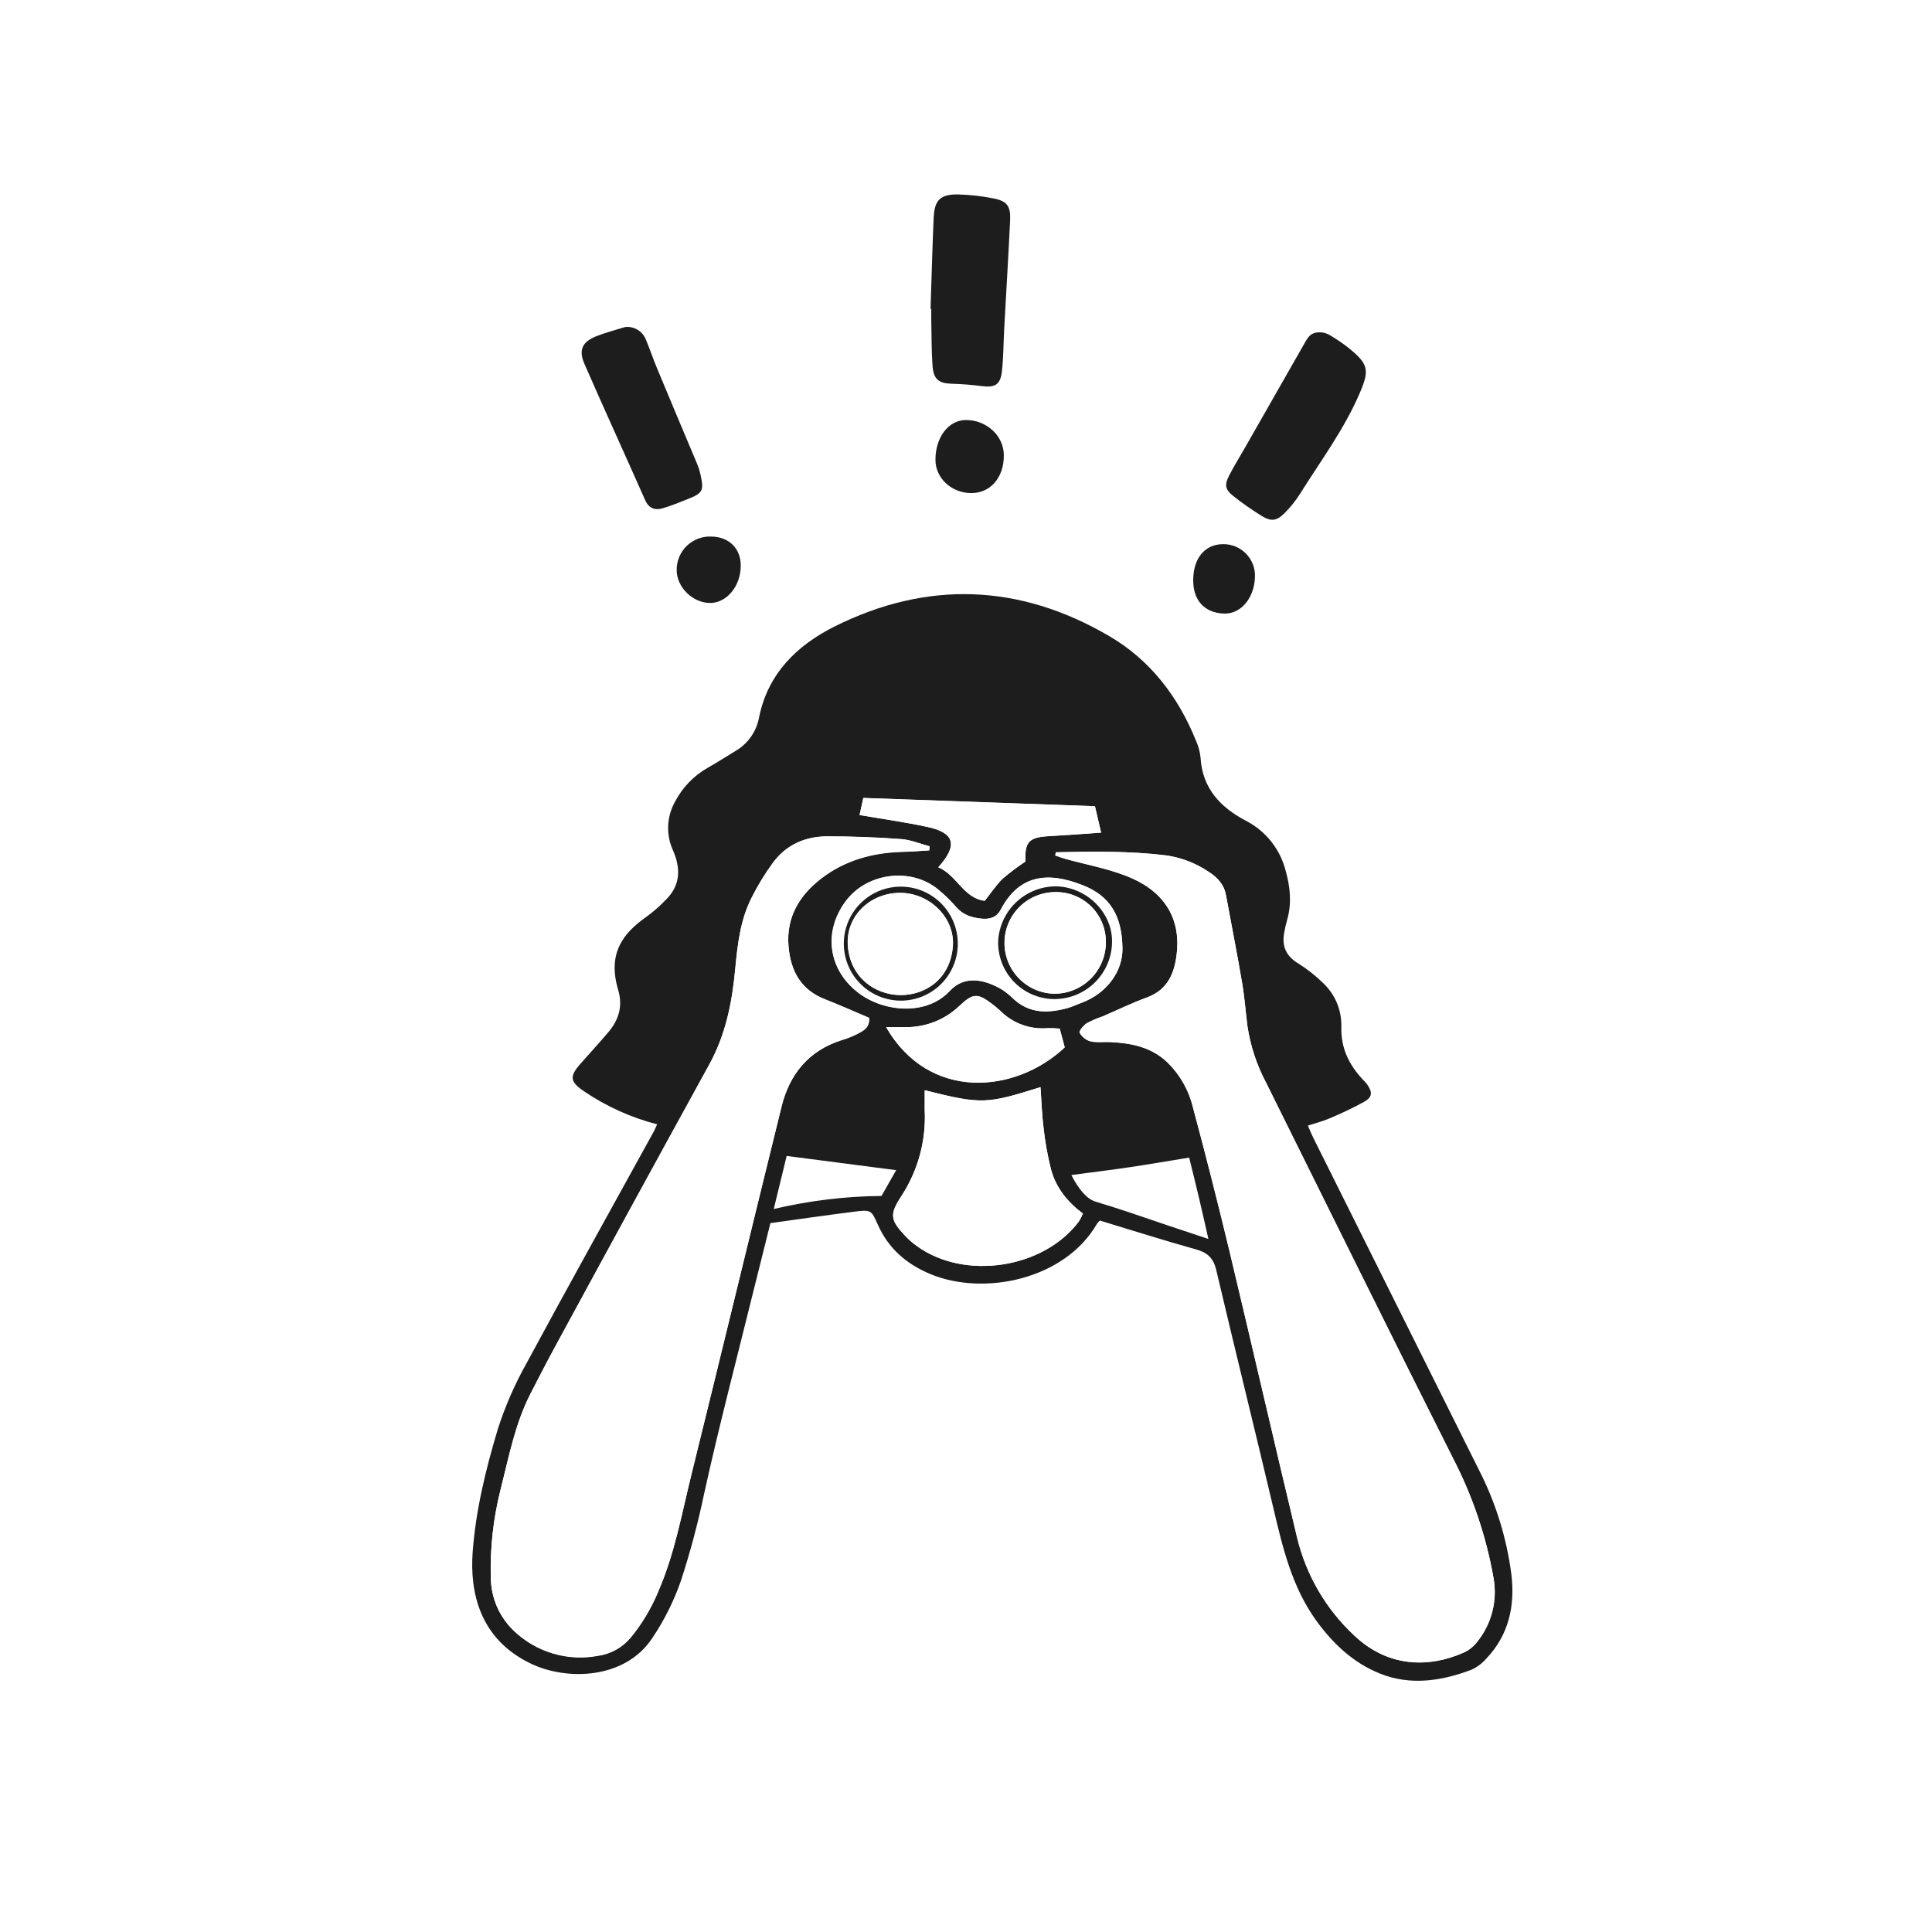 <svg width="254" height="254" viewBox="0 0 254 254" fill="none" xmlns="http://www.w3.org/2000/svg">
<rect width="254" height="254" fill="white"/>
<path d="M86.397 147.816C82.971 146.933 79.722 145.466 76.793 143.479C74.915 142.209 74.834 141.523 76.335 139.827C77.552 138.456 78.798 137.096 79.987 135.692C81.362 134.069 81.898 132.264 81.273 130.15C79.828 125.281 81.946 122.66 85.026 120.501C85.965 119.813 86.838 119.04 87.635 118.192C89.493 116.314 89.473 114.115 88.503 111.855C88.033 110.85 87.806 109.748 87.841 108.639C87.877 107.53 88.173 106.445 88.706 105.472C89.686 103.558 91.207 101.975 93.08 100.92C94.297 100.238 95.466 99.471 96.663 98.749C97.467 98.287 98.162 97.657 98.7 96.902C99.239 96.148 99.608 95.285 99.783 94.375C100.927 88.564 104.794 84.836 109.696 82.377C121.868 76.291 134.016 76.733 145.775 83.594C151.228 86.767 154.921 91.608 157.266 97.454C157.565 98.129 157.757 98.847 157.834 99.581C158.065 103.638 160.439 106.146 163.835 107.923C165.116 108.588 166.241 109.518 167.137 110.65C168.032 111.783 168.677 113.092 169.029 114.492C169.609 116.553 169.84 118.687 169.252 120.822C169.066 121.456 168.919 122.101 168.809 122.753C168.534 124.461 169.118 125.711 170.648 126.644C171.826 127.378 172.921 128.238 173.914 129.209C174.702 129.94 175.326 130.829 175.746 131.819C176.165 132.808 176.371 133.875 176.348 134.95C176.259 137.754 177.322 139.933 179.136 141.892C179.347 142.099 179.545 142.318 179.728 142.55C180.479 143.629 180.43 144.254 179.282 144.891C177.801 145.692 176.28 146.417 174.725 147.062C173.861 147.435 172.932 147.662 171.946 147.983C172.206 148.579 172.388 149.05 172.615 149.5C179.87 164.064 187.132 178.624 194.4 193.179C196.627 197.508 198.084 202.191 198.705 207.019C199.196 211.109 198.364 214.956 195.398 218.064C194.867 218.675 194.213 219.167 193.479 219.508C189.527 221.018 185.425 221.631 181.42 220.024C177.951 218.632 175.245 216.104 173.041 213.053C169.856 208.634 168.639 203.489 167.422 198.32C164.955 187.86 162.358 177.428 159.899 166.968C159.526 165.389 158.743 164.675 157.225 164.253C153.058 163.093 148.932 161.778 144.602 160.468C144.452 160.591 144.322 160.738 144.217 160.902C139.952 168.254 129.33 170.421 122.306 167.499C119.19 166.197 116.804 164.152 115.409 161.007C114.548 159.048 114.496 159.023 112.24 159.307C108.588 159.77 104.981 160.293 101.284 160.804C100.473 164.132 99.661 167.256 98.891 170.388C96.74 179.108 94.452 187.795 92.532 196.563C91.732 200.371 90.725 204.132 89.518 207.831C88.6 210.471 87.349 212.983 85.793 215.305C82.194 220.823 74.468 220.985 69.758 218.697C63.006 215.451 61.772 209.267 62.138 204.09C62.543 198.547 63.862 193.179 65.444 187.9C66.409 184.886 67.678 181.976 69.23 179.217C74.683 169.106 80.279 159.076 85.817 149.009C86.012 148.685 86.146 148.348 86.397 147.816ZM122.164 111.798L122.213 111.258C120.963 110.925 119.73 110.394 118.46 110.305C115.238 110.069 112 109.948 108.766 109.948C105.902 109.948 103.402 111.031 101.658 113.364C100.569 114.84 99.611 116.408 98.793 118.05C97.308 120.996 96.955 124.23 96.651 127.468C96.245 131.822 95.393 136.037 93.246 139.941C86.462 152.262 79.717 164.608 73.012 176.978C71.888 179.043 70.812 181.137 69.737 183.23C67.709 187.207 66.897 191.572 65.802 195.849C64.844 199.639 64.415 203.542 64.527 207.45C64.544 208.748 64.821 210.03 65.341 211.22C65.861 212.411 66.613 213.485 67.554 214.38C69.002 215.765 70.759 216.785 72.68 217.356C74.601 217.926 76.63 218.032 78.599 217.662C80.285 217.429 81.825 216.575 82.916 215.268C84.408 213.448 85.623 211.418 86.523 209.243C88.698 204.277 89.627 198.961 90.918 193.755C94.898 177.676 98.769 161.571 102.745 145.471C103.8 141.203 106.308 138.099 110.649 136.719C111.357 136.512 112.044 136.24 112.702 135.908C113.457 135.502 114.325 135.137 114.273 133.806C112.39 133.015 110.458 132.15 108.486 131.371C105.265 130.122 103.934 127.622 103.662 124.364C103.346 120.53 105.127 117.628 108.008 115.437C111.063 113.096 114.658 112.086 118.509 111.972C119.73 111.976 120.947 111.871 122.164 111.798ZM138.8 112.049L138.727 112.479C139.194 112.634 139.652 112.808 140.123 112.938C142.744 113.66 145.446 114.155 147.978 115.129C152.746 116.931 155.229 120.404 154.71 125.273C154.434 127.866 153.574 130.117 150.79 131.14C148.794 131.87 146.875 132.812 144.919 133.652C144.219 133.882 143.54 134.173 142.89 134.52C142.452 134.804 141.819 135.563 141.928 135.766C142.23 136.314 142.734 136.723 143.332 136.906C144.172 137.104 145.085 136.962 145.97 137.007C148.733 137.145 151.346 137.652 153.476 139.677C155.119 141.284 156.277 143.319 156.82 145.552C158.497 151.806 160.093 158.082 161.607 164.379C164.622 176.957 167.519 189.601 170.534 202.195C171.721 207.094 174.315 211.54 177.996 214.984C182.52 219.285 187.92 219.285 192.477 217.257C193.137 216.947 193.715 216.487 194.165 215.913C195.124 214.742 195.817 213.375 196.194 211.908C196.571 210.442 196.623 208.91 196.348 207.421C195.386 201.982 193.607 196.72 191.073 191.812C182.792 175.375 174.656 158.861 166.468 142.379C165.221 140.032 164.384 137.489 163.993 134.861C163.758 132.962 163.62 131.047 163.295 129.18C162.642 125.342 161.887 121.52 161.181 117.689C160.922 116.273 160.017 115.328 158.869 114.606C157.212 113.495 155.328 112.769 153.354 112.479C148.51 111.871 143.661 111.936 138.808 112.049H138.8ZM121.572 143.333C121.572 144.315 121.572 145.118 121.572 145.921C121.771 149.909 120.706 153.858 118.529 157.205C116.906 159.68 117.015 160.374 119.044 162.525C119.502 163.002 120.003 163.435 120.541 163.819C126.798 168.364 137.177 166.797 141.819 160.602C142.029 160.267 142.211 159.915 142.363 159.551C140.334 158.025 138.804 156.134 138.163 153.72C137.718 151.942 137.394 150.137 137.193 148.315C136.974 146.546 136.926 144.753 136.788 142.927C129.756 145.122 129.119 145.244 121.572 143.333ZM143.953 106.004L113.498 104.916C113.287 105.874 113.116 106.649 113.002 107.156C116.175 107.704 119.089 108.11 121.929 108.722C125.496 109.493 125.987 111.108 123.353 114.029C125.788 115.032 126.66 118.087 129.46 118.436C130.352 117.312 130.993 116.31 131.833 115.51C132.784 114.703 133.781 113.953 134.82 113.263C134.69 110.698 135.274 110.082 137.859 109.939C140.111 109.814 142.359 109.639 144.757 109.473L143.953 106.004ZM147.568 124.668C147.508 120.367 145.897 117.791 142.371 116.391C137.798 114.577 134.033 114.987 131.622 119.544C131.05 120.627 130.166 120.899 129.042 120.785C127.76 120.651 126.607 120.29 125.727 119.26C125.002 118.426 124.21 117.653 123.357 116.951C119.742 113.985 113.956 114.744 111.185 118.521C108.182 122.579 108.949 127.573 112.917 130.568C116.269 133.096 121.844 133.554 124.863 130.296C126.891 128.109 129.61 128.843 131.76 130.109C132.313 130.477 132.828 130.898 133.298 131.367C135.396 133.286 137.822 133.23 140.346 132.54C140.979 132.365 141.563 132.073 142.2 131.846C145.588 130.568 147.625 127.63 147.568 124.652V124.668ZM139.981 137.717C139.746 136.841 139.543 136.094 139.324 135.246C138.801 135.193 138.275 135.172 137.749 135.181C136.607 135.281 135.458 135.129 134.381 134.736C133.304 134.344 132.327 133.72 131.517 132.909C131.193 132.605 130.853 132.318 130.498 132.049C128.547 130.556 127.946 130.539 126.149 132.236C124.264 134.044 121.75 135.049 119.137 135.039C118.289 135.039 117.441 135.039 116.496 135.039C122.12 144.818 133.493 143.816 139.981 137.701V137.717ZM158.869 162.886C158.374 160.719 158.012 159.088 157.627 157.465C157.221 155.769 156.815 154.085 156.341 152.19C153.638 152.629 151.131 153.063 148.631 153.436C146.132 153.809 143.499 154.126 140.849 154.483C141.916 156.564 143.008 157.68 144.034 157.98C145.495 158.415 146.948 158.885 148.396 159.364C151.707 160.496 155.034 161.62 158.869 162.886ZM101.723 158.95C106.367 157.852 111.119 157.275 115.891 157.23L117.819 153.842L103.423 151.971C102.883 154.15 102.339 156.394 101.723 158.95Z" fill="#1D1D1D"/>
<path d="M122.339 40.589C122.469 36.625 122.574 32.66 122.745 28.696C122.842 26.302 123.613 25.523 125.991 25.564C127.531 25.605 129.065 25.778 130.576 26.079C132.405 26.428 132.888 27.081 132.799 28.98C132.572 33.752 132.28 38.519 132.02 43.287C131.923 45.117 131.927 46.963 131.728 48.785C131.529 50.607 130.803 50.988 129.038 50.757C127.735 50.59 126.421 50.485 125.106 50.449C123.422 50.4 122.728 49.88 122.598 48.083C122.452 46.034 122.477 43.973 122.432 41.916C122.432 41.473 122.432 41.031 122.432 40.593L122.339 40.589Z" fill="#1D1D1D"/>
<path d="M174.088 43.75C174.405 43.844 174.708 43.981 174.989 44.156C175.809 44.645 176.597 45.187 177.346 45.779C179.874 47.844 180.081 48.619 178.787 51.626C176.758 56.393 173.654 60.552 170.927 64.906C170.339 65.839 169.646 66.702 168.862 67.478C167.844 68.493 167.122 68.586 165.904 67.847C164.591 67.041 163.328 66.157 162.123 65.198C161.06 64.358 160.962 63.737 161.599 62.508C162.236 61.278 162.983 60.073 163.677 58.856C166.338 54.193 169 49.526 171.662 44.858C172.088 44.115 172.575 43.498 174.088 43.75Z" fill="#1D1D1D"/>
<path d="M82.279 42.983C82.85 42.943 83.418 43.091 83.898 43.403C84.379 43.714 84.744 44.173 84.941 44.711C85.448 45.928 85.87 47.186 86.377 48.407C88.122 52.607 89.887 56.798 91.652 60.986C91.848 61.459 92 61.949 92.106 62.45C92.553 64.504 92.382 64.832 90.443 65.603C89.355 66.037 88.264 66.488 87.14 66.82C86.126 67.117 85.31 66.861 84.819 65.753C82.178 59.781 79.455 53.84 76.842 47.856C76.03 46.005 76.554 44.934 78.4 44.204C79.414 43.798 80.486 43.514 81.532 43.185C81.808 43.084 82.084 43.031 82.279 42.983Z" fill="#1D1D1D"/>
<path d="M131.975 59.894C131.975 62.86 130.141 64.893 127.569 64.824C124.997 64.755 122.976 62.795 122.984 60.442C122.984 57.496 124.688 55.261 126.924 55.224C129.687 55.179 131.992 57.297 131.975 59.894Z" fill="#1D1D1D"/>
<path d="M156.872 76.173C156.921 73.333 158.43 71.56 160.776 71.54C161.346 71.529 161.912 71.637 162.439 71.855C162.965 72.074 163.441 72.399 163.837 72.81C164.232 73.221 164.538 73.709 164.736 74.244C164.934 74.778 165.02 75.348 164.987 75.918C164.874 78.689 163.092 80.787 160.845 80.665C158.341 80.543 156.824 78.92 156.872 76.173Z" fill="#1D1D1D"/>
<path d="M93.506 70.541C95.851 70.574 97.401 72.111 97.385 74.379C97.385 77.07 95.523 79.293 93.328 79.273C91.023 79.245 88.937 77.159 88.962 74.899C88.962 74.311 89.081 73.729 89.311 73.188C89.542 72.647 89.88 72.158 90.305 71.751C90.729 71.344 91.231 71.027 91.782 70.819C92.332 70.611 92.918 70.516 93.506 70.541Z" fill="#1D1D1D"/>
<path d="M122.164 111.798C120.947 111.871 119.73 111.976 118.513 112.013C114.662 112.127 111.067 113.137 108.012 115.478C105.131 117.681 103.35 120.582 103.666 124.405C103.938 127.651 105.269 130.162 108.491 131.412C110.462 132.175 112.394 133.035 114.277 133.846C114.346 135.177 113.465 135.547 112.706 135.948C112.048 136.281 111.361 136.552 110.653 136.76C106.312 138.139 103.804 141.223 102.749 145.512C98.773 161.592 94.902 177.696 90.921 193.796C89.631 199.002 88.702 204.317 86.527 209.284C85.627 211.458 84.412 213.489 82.92 215.309C81.829 216.616 80.29 217.469 78.603 217.703C76.633 218.071 74.604 217.965 72.683 217.393C70.762 216.82 69.006 215.799 67.558 214.412C66.617 213.517 65.865 212.443 65.345 211.253C64.825 210.063 64.548 208.781 64.531 207.482C64.419 203.575 64.848 199.671 65.806 195.882C66.889 191.605 67.696 187.239 69.741 183.263C70.817 181.169 71.892 179.075 73.016 177.01C79.746 164.659 86.491 152.314 93.251 139.973C95.397 136.07 96.245 131.858 96.655 127.5C96.959 124.254 97.312 121.008 98.797 118.083C99.613 116.437 100.57 114.865 101.658 113.384C103.402 111.051 105.902 109.968 108.766 109.968C112.012 109.968 115.238 110.09 118.46 110.325C119.73 110.414 120.963 110.946 122.213 111.279L122.164 111.798Z" fill="white"/>
<path d="M138.808 112.05C143.677 111.936 148.51 111.871 153.346 112.455C155.32 112.744 157.204 113.471 158.86 114.581C160.009 115.304 160.914 116.249 161.173 117.665C161.879 121.495 162.634 125.318 163.287 129.156C163.612 131.039 163.75 132.954 163.985 134.836C164.376 137.465 165.213 140.008 166.46 142.355C174.648 158.837 182.784 175.351 191.065 191.788C193.599 196.695 195.378 201.958 196.34 207.397C196.615 208.886 196.563 210.417 196.186 211.884C195.809 213.351 195.116 214.718 194.157 215.889C193.707 216.463 193.129 216.923 192.469 217.232C187.912 219.261 182.512 219.289 178.012 214.968C174.331 211.524 171.737 207.078 170.55 202.179C167.523 189.601 164.626 176.957 161.624 164.363C160.114 158.066 158.518 151.79 156.836 145.536C156.294 143.303 155.135 141.267 153.492 139.661C151.362 137.632 148.749 137.129 145.986 136.991C145.101 136.946 144.188 137.088 143.349 136.89C142.75 136.707 142.246 136.298 141.945 135.749C141.835 135.547 142.468 134.788 142.906 134.504C143.557 134.157 144.235 133.866 144.935 133.635C146.891 132.796 148.81 131.854 150.806 131.124C153.59 130.101 154.458 127.849 154.726 125.257C155.245 120.388 152.762 116.923 147.994 115.113C145.463 114.151 142.76 113.644 140.139 112.922C139.668 112.792 139.21 112.618 138.743 112.463L138.808 112.05Z" fill="white"/>
<path d="M121.572 143.333C129.119 145.244 129.756 145.122 136.8 142.927C136.926 144.753 136.974 146.547 137.205 148.316C137.406 150.137 137.73 151.943 138.175 153.72C138.816 156.135 140.338 158.025 142.375 159.551C142.223 159.916 142.041 160.267 141.831 160.602C137.173 166.798 126.818 168.364 120.553 163.819C120.015 163.436 119.514 163.002 119.056 162.525C117.027 160.375 116.922 159.685 118.541 157.206C120.714 153.857 121.775 149.908 121.572 145.922C121.572 145.118 121.572 144.315 121.572 143.333Z" fill="white"/>
<path d="M143.953 105.987L144.765 109.457C142.379 109.623 140.131 109.797 137.867 109.923C135.282 110.065 134.698 110.682 134.828 113.246C133.789 113.936 132.792 114.687 131.841 115.494C131.002 116.306 130.36 117.296 129.468 118.42C126.668 118.071 125.784 115.015 123.361 114.013C125.978 111.092 125.504 109.477 121.937 108.706C119.097 108.093 116.18 107.688 113.011 107.14C113.124 106.633 113.295 105.858 113.506 104.9L143.953 105.987Z" fill="white"/>
<path d="M147.568 124.652C147.625 127.63 145.588 130.568 142.168 131.83C141.551 132.057 140.951 132.349 140.314 132.524C137.79 133.213 135.363 133.27 133.266 131.351C132.796 130.882 132.281 130.461 131.728 130.093C129.59 128.827 126.859 128.093 124.83 130.28C121.807 133.526 116.236 133.079 112.885 130.552C108.917 127.557 108.15 122.571 111.152 118.505C113.944 114.727 119.73 113.969 123.325 116.935C124.177 117.637 124.97 118.409 125.694 119.243C126.591 120.274 127.723 120.635 129.009 120.769C130.133 120.883 131.038 120.611 131.59 119.527C134 114.971 137.765 114.561 142.338 116.375C145.917 117.775 147.507 120.351 147.568 124.652ZM125.922 124.189C125.906 122.178 125.101 120.252 123.681 118.827C122.26 117.402 120.338 116.592 118.326 116.569C117.327 116.55 116.335 116.731 115.408 117.101C114.48 117.47 113.635 118.022 112.924 118.722C112.212 119.423 111.648 120.259 111.264 121.181C110.88 122.103 110.684 123.092 110.688 124.091C110.692 125.089 110.895 126.077 111.286 126.996C111.677 127.915 112.248 128.747 112.965 129.442C113.681 130.137 114.53 130.682 115.46 131.045C116.391 131.407 117.384 131.581 118.383 131.554C120.357 131.569 122.257 130.804 123.669 129.424C125.081 128.045 125.891 126.163 125.922 124.189ZM146.209 123.954C146.335 120.104 143.028 116.703 138.999 116.529C137.03 116.488 135.122 117.211 133.675 118.547C132.228 119.884 131.356 121.728 131.241 123.694C131.21 124.67 131.372 125.643 131.718 126.556C132.064 127.469 132.586 128.305 133.256 129.016C133.925 129.727 134.728 130.299 135.619 130.699C136.51 131.099 137.471 131.319 138.447 131.347C140.455 131.393 142.398 130.64 143.851 129.254C145.304 127.868 146.148 125.962 146.197 123.954H146.209Z" fill="white"/>
<path d="M139.981 137.701C133.489 143.787 122.128 144.818 116.512 135.039C117.458 135.039 118.306 135.039 119.154 135.039C121.761 135.042 124.269 134.035 126.149 132.227C127.946 130.531 128.547 130.547 130.498 132.041C130.853 132.307 131.192 132.591 131.517 132.893C132.327 133.704 133.304 134.328 134.381 134.72C135.458 135.113 136.607 135.264 137.749 135.165C138.275 135.155 138.8 135.177 139.324 135.23C139.543 136.062 139.745 136.824 139.981 137.701Z" fill="white"/>
<path d="M125.921 124.189C125.891 126.164 125.08 128.046 123.667 129.426C122.254 130.805 120.353 131.57 118.379 131.554C116.893 131.544 115.444 131.093 114.215 130.257C112.987 129.422 112.034 128.241 111.478 126.863C110.923 125.485 110.789 123.973 111.094 122.519C111.4 121.066 112.13 119.735 113.193 118.697C114.256 117.66 115.603 116.961 117.064 116.691C118.525 116.42 120.033 116.59 121.397 117.179C122.761 117.767 123.92 118.748 124.725 119.996C125.531 121.244 125.947 122.704 125.921 124.189ZM118.366 117.385C114.556 117.365 111.392 120.225 111.469 123.922C111.542 128.356 114.946 130.791 118.366 130.819C121.787 130.848 125.045 128.6 125.293 124.234C125.463 120.578 122.168 117.405 118.366 117.385Z" fill="#1D1D1D"/>
<path d="M146.197 123.954C146.173 124.949 145.953 125.93 145.549 126.84C145.146 127.75 144.568 128.572 143.847 129.258C143.126 129.945 142.277 130.483 141.349 130.841C140.42 131.199 139.43 131.371 138.435 131.347C137.459 131.319 136.498 131.099 135.607 130.699C134.716 130.299 133.913 129.727 133.243 129.017C132.574 128.306 132.051 127.47 131.706 126.556C131.36 125.643 131.198 124.671 131.229 123.695C131.344 121.729 132.216 119.884 133.663 118.548C135.11 117.211 137.018 116.488 138.987 116.529C143.016 116.704 146.323 120.104 146.197 123.954ZM145.385 123.833C145.389 122.965 145.22 122.106 144.888 121.305C144.555 120.505 144.066 119.778 143.45 119.169C142.833 118.559 142.101 118.079 141.296 117.756C140.492 117.433 139.63 117.274 138.764 117.288C137.886 117.284 137.017 117.454 136.206 117.786C135.394 118.119 134.656 118.608 134.033 119.225C132.776 120.473 132.065 122.169 132.058 123.94C132.051 125.711 132.748 127.413 133.996 128.67C135.244 129.928 136.939 130.638 138.711 130.645C140.498 130.622 142.203 129.892 143.455 128.616C144.706 127.339 145.401 125.62 145.389 123.833H145.385Z" fill="#1D1D1D"/>
<path d="M118.366 117.385C122.168 117.385 125.463 120.578 125.264 124.238C125.017 128.604 121.698 130.856 118.338 130.823C114.978 130.791 111.534 128.356 111.44 123.926C111.392 120.229 114.556 117.365 118.366 117.385Z" fill="white"/>
<path d="M145.389 123.832C145.401 125.619 144.706 127.338 143.456 128.614C142.206 129.89 140.501 130.62 138.715 130.645C137.838 130.641 136.97 130.465 136.161 130.126C135.352 129.787 134.618 129.293 134 128.67C132.753 127.412 132.056 125.711 132.063 123.94C132.07 122.168 132.78 120.472 134.037 119.225C135.295 117.977 136.996 117.28 138.768 117.287C139.635 117.273 140.496 117.432 141.3 117.755C142.105 118.078 142.837 118.559 143.454 119.168C144.071 119.778 144.559 120.504 144.892 121.305C145.224 122.106 145.393 122.965 145.389 123.832Z" fill="white"/>
</svg>
